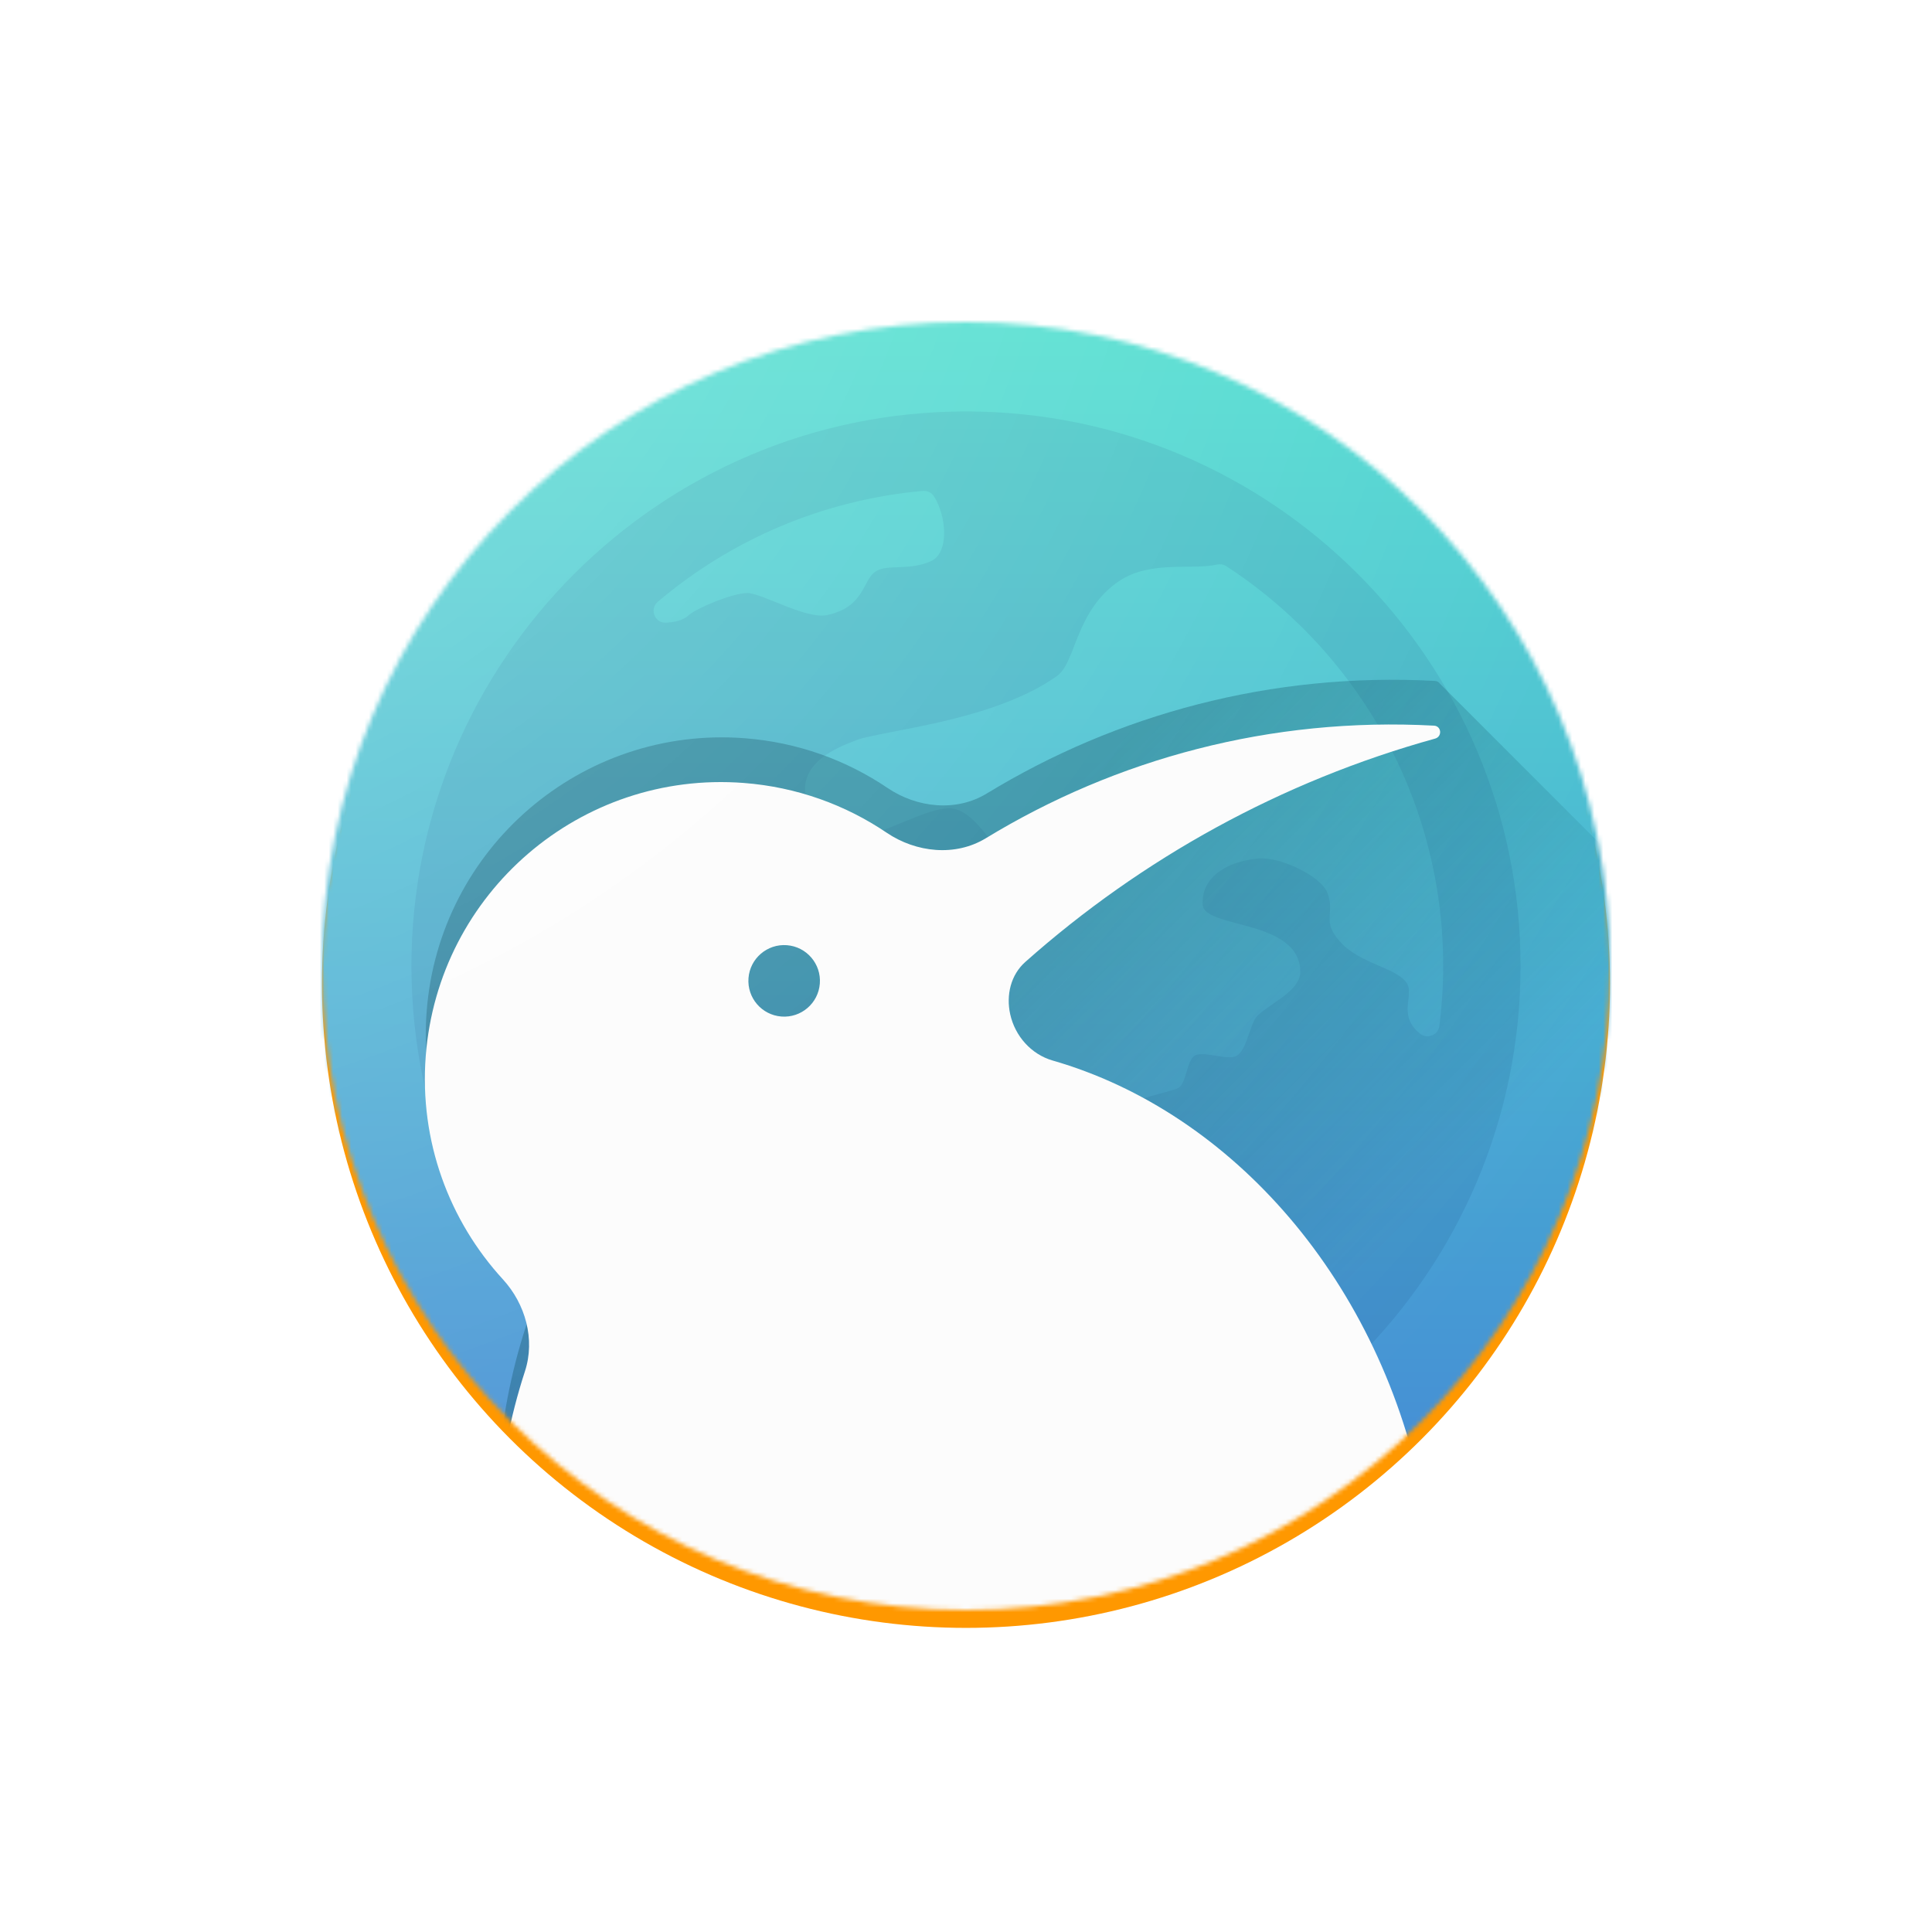 <svg width="432" height="432" viewBox="0 0 432 432" fill="none" xmlns="http://www.w3.org/2000/svg">
<g filter="url(#filter0_d_173_173)">
<circle cx="216" cy="216" r="144" fill="#FF9800"/>
</g>
<mask id="mask0_173_173" style="mask-type:alpha" maskUnits="userSpaceOnUse" x="72" y="72" width="288" height="288">
<circle cx="216" cy="216" r="144" fill="#FF9800"/>
</mask>
<g mask="url(#mask0_173_173)">
<rect width="432" height="432" fill="url(#paint0_linear_173_173)"/>
<path opacity="0.1" d="M216 92C147.627 92 92 147.627 92 216C92 284.373 147.627 340 216 340C284.373 340 340 284.373 340 216C340 147.627 284.373 92 216 92ZM321.844 229.418C321.59 231.434 319.165 232.414 317.57 231.151C312.432 227.082 316.218 222.65 314.641 219.968C312.478 216.294 304.101 215.697 299.507 210.417C295.426 205.725 298.616 204.425 296.808 199.626C295.452 196.024 286.371 191.428 281.071 191.984C274.023 192.723 268.533 196.339 268.934 202.325C269.291 207.698 290.694 205.483 290.749 217.318C290.769 222.07 281.881 225.268 280.535 227.965C279.185 230.661 278.516 234.851 276.575 236.042C274.589 237.262 269.184 234.883 267.134 236.042C265.384 237.031 265.283 242.236 263.538 243.234C261.439 244.433 251.551 245.63 248.401 249.679C245.255 253.725 246.752 263.916 245.105 267.062C243.384 270.347 238.063 276.353 237.164 280.699C235.849 287.049 238.565 294.103 237.014 298.532C233.36 308.974 210.746 314.433 200.148 306.624C194.453 302.428 199.352 294.881 195.652 290.14C193.717 287.66 191.307 287.594 187.261 282.199C183.215 276.803 188.311 270.061 185.311 265.116C181.456 258.754 155.872 251.565 151.745 242.337C148.466 235.004 147.999 217.612 150.245 210.417C151.814 205.394 160.843 203.139 164.182 200.376C167.167 197.908 169.728 191.684 176.32 190.635C181.721 189.775 187.561 195.58 190.257 197.377C192.953 199.176 197.899 196.477 202.395 197.827C206.89 199.176 222.174 212.664 229.369 212.664C236.561 212.664 238.36 203.222 237.461 198.277C236.561 193.331 228.019 193.781 224.873 191.532C221.727 189.285 217.681 180.744 212.286 180.744C206.89 180.744 197.899 186.476 191.157 187.373C184.415 188.273 180.351 183.157 180.031 176.92C179.694 170.403 186.603 167.32 191.607 165.457C197.339 163.32 222.289 161.299 236.451 151.07C240.575 148.091 240.515 136.357 250.388 129.829C257.231 125.304 266.526 127.476 271.97 126.261C272.734 126.091 273.536 126.161 274.191 126.587C307.988 148.625 327.069 188.094 321.844 229.418ZM206.331 109.769C207.303 109.683 208.272 110.121 208.805 110.937C211.64 115.272 212.335 123.623 208.156 125.48C203.228 127.672 198.652 126.12 195.973 127.672C192.772 129.523 193.576 135.683 184.945 137.531C180.207 138.546 170.365 132.603 167.081 132.603C163.796 132.603 155.58 136.043 153.937 137.609C152.832 138.661 150.77 139.186 148.812 139.232C146.367 139.293 145.193 136.158 147.062 134.575C163.346 120.771 183.835 111.791 206.331 109.769Z" fill="#002B6D"/>
<g clip-path="url(#clip0_173_173)">
<path d="M220.643 177.432C249.734 159.708 284.284 150.286 320.849 152.258C321.391 152.287 321.778 152.549 322 152.907L432 262.907V432H294.326H146.552C130.444 414.414 118.539 391.249 113.563 364.709C109.072 340.752 110.839 317.312 117.583 296.629C119.911 289.49 117.716 281.586 112.644 276.051C100.68 262.996 93.941 245.199 95.402 226.135C98.2 189.615 130.029 162.275 166.494 165.069C178.361 165.978 189.256 169.967 198.459 176.193C205.061 180.659 213.835 181.579 220.643 177.432Z" fill="url(#paint1_linear_173_173)"/>
<g filter="url(#filter1_ddi_173_173)">
<path fill-rule="evenodd" clip-rule="evenodd" d="M320.893 155.152C322.52 154.702 322.33 152.349 320.645 152.258C284.079 150.286 249.53 159.709 220.438 177.432C213.631 181.579 204.857 180.659 198.254 176.193C189.051 169.967 178.156 165.979 166.29 165.07C129.825 162.276 97.995 189.616 95.197 226.135C93.737 245.199 100.476 262.996 112.439 276.051C117.512 281.587 119.706 289.491 117.378 296.629C110.634 317.313 108.867 340.752 113.359 364.709C125.831 431.234 181.839 476.559 238.456 465.944C295.073 455.33 330.86 392.795 318.388 326.27C309.065 276.542 275.415 238.66 235.369 227.134C230.575 225.754 226.963 221.663 225.884 216.793C224.939 212.525 225.992 207.999 229.259 205.096C255.311 181.946 286.568 164.658 320.893 155.152ZM174.73 217.3C179.135 217.638 182.98 214.34 183.317 209.935C183.655 205.53 180.357 201.685 175.952 201.347C171.547 201.01 167.702 204.307 167.364 208.713C167.027 213.118 170.324 216.963 174.73 217.3Z" fill="#FCFCFC"/>
</g>
<rect width="432" height="432" fill="url(#paint2_radial_173_173)"/>
</g>
</g>
<defs>
<filter id="filter0_d_173_173" x="60" y="64" width="312" height="312" filterUnits="userSpaceOnUse" color-interpolation-filters="sRGB">
<feFlood flood-opacity="0" result="BackgroundImageFix"/>
<feColorMatrix in="SourceAlpha" type="matrix" values="0 0 0 0 0 0 0 0 0 0 0 0 0 0 0 0 0 0 127 0" result="hardAlpha"/>
<feOffset dy="4"/>
<feGaussianBlur stdDeviation="6"/>
<feColorMatrix type="matrix" values="0 0 0 0 0 0 0 0 0 0 0 0 0 0 0 0 0 0 0.25 0"/>
<feBlend mode="normal" in2="BackgroundImageFix" result="effect1_dropShadow_173_173"/>
<feBlend mode="normal" in="SourceGraphic" in2="effect1_dropShadow_173_173" result="shape"/>
</filter>
<filter id="filter1_ddi_173_173" x="79" y="144" width="259.016" height="347.486" filterUnits="userSpaceOnUse" color-interpolation-filters="sRGB">
<feFlood flood-opacity="0" result="BackgroundImageFix"/>
<feColorMatrix in="SourceAlpha" type="matrix" values="0 0 0 0 0 0 0 0 0 0 0 0 0 0 0 0 0 0 127 0" result="hardAlpha"/>
<feOffset dy="8"/>
<feGaussianBlur stdDeviation="8"/>
<feColorMatrix type="matrix" values="0 0 0 0 0 0 0 0 0 0.198 0 0 0 0 0.43 0 0 0 0.3 0"/>
<feBlend mode="normal" in2="BackgroundImageFix" result="effect1_dropShadow_173_173"/>
<feColorMatrix in="SourceAlpha" type="matrix" values="0 0 0 0 0 0 0 0 0 0 0 0 0 0 0 0 0 0 127 0" result="hardAlpha"/>
<feOffset dy="1"/>
<feColorMatrix type="matrix" values="0 0 0 0 0 0 0 0 0 0.196 0 0 0 0 0.431 0 0 0 0.1 0"/>
<feBlend mode="normal" in2="effect1_dropShadow_173_173" result="effect2_dropShadow_173_173"/>
<feBlend mode="normal" in="SourceGraphic" in2="effect2_dropShadow_173_173" result="shape"/>
<feColorMatrix in="SourceAlpha" type="matrix" values="0 0 0 0 0 0 0 0 0 0 0 0 0 0 0 0 0 0 127 0" result="hardAlpha"/>
<feOffset dy="1"/>
<feComposite in2="hardAlpha" operator="arithmetic" k2="-1" k3="1"/>
<feColorMatrix type="matrix" values="0 0 0 0 1 0 0 0 0 1 0 0 0 0 1 0 0 0 1 0"/>
<feBlend mode="normal" in2="shape" result="effect3_innerShadow_173_173"/>
</filter>
<linearGradient id="paint0_linear_173_173" x1="216" y1="0" x2="216" y2="432" gradientUnits="userSpaceOnUse">
<stop stop-color="#49F3CB"/>
<stop offset="1" stop-color="#456ED8"/>
</linearGradient>
<linearGradient id="paint1_linear_173_173" x1="225.42" y1="190.516" x2="311.5" y2="276.597" gradientUnits="userSpaceOnUse">
<stop stop-color="#00485F" stop-opacity="0.4"/>
<stop offset="1" stop-color="#00485F" stop-opacity="0"/>
</linearGradient>
<radialGradient id="paint2_radial_173_173" cx="0" cy="0" r="1" gradientUnits="userSpaceOnUse" gradientTransform="rotate(45) scale(610.94)">
<stop offset="0.141" stop-color="white" stop-opacity="0.3"/>
<stop offset="0.713" stop-color="white" stop-opacity="0"/>
</radialGradient>
<clipPath id="clip0_173_173">
<rect width="432" height="432" fill="white"/>
</clipPath>
</defs>
</svg>
